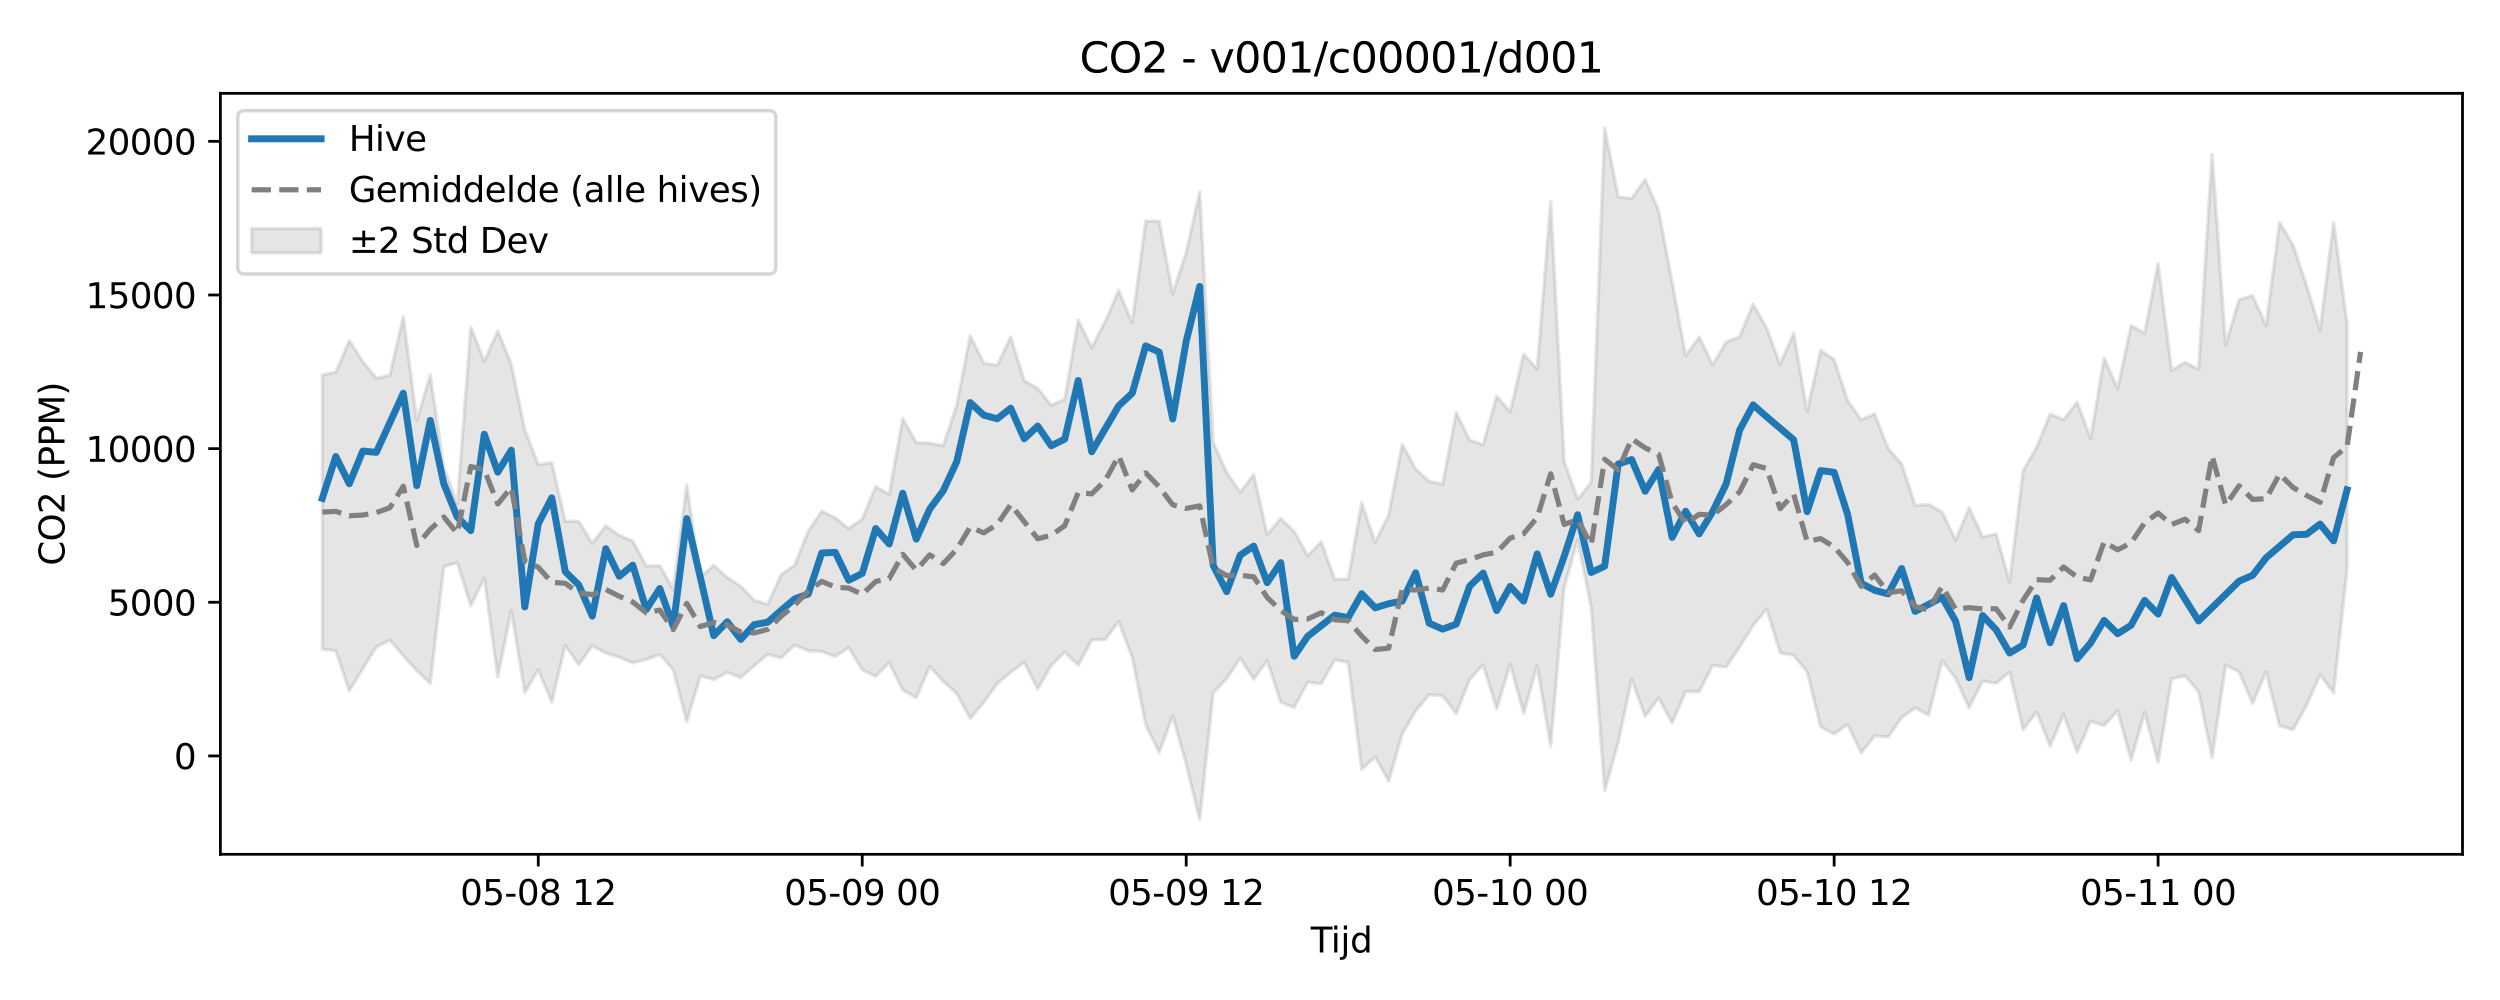 <?xml version="1.0" encoding="utf-8" standalone="no"?>
<!DOCTYPE svg PUBLIC "-//W3C//DTD SVG 1.1//EN"
  "http://www.w3.org/Graphics/SVG/1.1/DTD/svg11.dtd">
<svg xmlns:xlink="http://www.w3.org/1999/xlink" width="720pt" height="288pt" viewBox="0 0 720 288" xmlns="http://www.w3.org/2000/svg" version="1.1">
 <defs>
  <style type="text/css">*{stroke-linejoin: round; stroke-linecap: butt}</style>
 </defs>
 <g id="figure_1">
  <g id="patch_1">
   <path d="M 0 288 
L 720 288 
L 720 0 
L 0 0 
z
" style="fill: #ffffff"/>
  </g>
  <g id="axes_1">
   <g id="patch_2">
    <path d="M 63.47 246.04 
L 709.2 246.04 
L 709.2 26.88 
L 63.47 26.88 
z
" style="fill: #ffffff"/>
   </g>
   <g id="FillBetweenPolyCollection_1">
    <defs>
     <path id="m85195e3538" d="M 92.821 -179.984 
L 92.821 -101.045 
L 96.709 -100.609 
L 100.597 -88.999 
L 104.484 -95.415 
L 108.372 -101.674 
L 112.259 -103.624 
L 116.147 -99.119 
L 120.035 -94.916 
L 123.922 -91.164 
L 127.81 -124.753 
L 131.697 -125.964 
L 135.585 -113.519 
L 139.473 -121.52 
L 143.36 -93.05 
L 147.248 -112.157 
L 151.135 -88.56 
L 155.023 -95.089 
L 158.911 -85.779 
L 162.798 -102.124 
L 166.686 -96.565 
L 170.573 -102.01 
L 174.461 -99.909 
L 178.349 -98.719 
L 182.236 -97.058 
L 186.124 -98.05 
L 190.011 -99.514 
L 193.899 -95.096 
L 197.787 -80.148 
L 201.674 -93.297 
L 205.562 -92.284 
L 209.449 -94.365 
L 213.337 -92.819 
L 217.224 -96.28 
L 221.112 -99.556 
L 225 -98.536 
L 228.887 -102.232 
L 232.775 -100.572 
L 236.662 -100.37 
L 240.55 -98.937 
L 244.438 -101.522 
L 248.325 -95.131 
L 252.213 -93.196 
L 256.1 -97.162 
L 259.988 -89.238 
L 263.876 -87.047 
L 267.763 -96.052 
L 271.651 -91.756 
L 275.538 -88.255 
L 279.426 -81.105 
L 283.314 -85.672 
L 287.201 -91.15 
L 291.089 -94.362 
L 294.976 -97.201 
L 298.864 -89.548 
L 302.752 -96.372 
L 306.639 -100.225 
L 310.527 -96.469 
L 314.414 -103.677 
L 318.302 -103.855 
L 322.19 -109.017 
L 326.077 -98.706 
L 329.965 -79.256 
L 333.852 -71.3 
L 337.74 -81.832 
L 341.628 -67.902 
L 345.515 -51.922 
L 349.403 -88.48 
L 353.29 -92.554 
L 357.178 -98.465 
L 361.066 -92.375 
L 364.953 -97.773 
L 368.841 -85.744 
L 372.728 -84.231 
L 376.616 -91.541 
L 380.504 -91.051 
L 384.391 -97.902 
L 388.279 -97.25 
L 392.166 -66.457 
L 396.054 -70.019 
L 399.942 -63.018 
L 403.829 -76.612 
L 407.717 -83.253 
L 411.604 -87.905 
L 415.492 -87.647 
L 419.38 -82.477 
L 423.267 -92.339 
L 427.155 -96.51 
L 431.042 -83.893 
L 434.93 -96.688 
L 438.818 -82.596 
L 442.705 -96.231 
L 446.593 -73.108 
L 450.48 -118.762 
L 454.368 -132.502 
L 458.256 -113.176 
L 462.143 -60.318 
L 466.031 -74.056 
L 469.918 -92.42 
L 473.806 -81.668 
L 477.694 -87.007 
L 481.581 -79.734 
L 485.469 -88.873 
L 489.356 -88.795 
L 493.244 -96.348 
L 497.132 -95.87 
L 501.019 -101.688 
L 504.907 -107.888 
L 508.794 -112.628 
L 512.682 -99.985 
L 516.57 -99.261 
L 520.457 -94.562 
L 524.345 -78.684 
L 528.232 -76.614 
L 532.12 -79.355 
L 536.008 -71.176 
L 539.895 -76.028 
L 543.783 -75.769 
L 547.67 -81.324 
L 551.558 -84.155 
L 555.446 -82.031 
L 559.333 -97.746 
L 563.221 -92.623 
L 567.108 -84.221 
L 570.996 -91.895 
L 574.883 -91.171 
L 578.771 -94.466 
L 582.659 -77.884 
L 586.546 -82.96 
L 590.434 -73.094 
L 594.321 -82.289 
L 598.209 -71.404 
L 602.097 -80.302 
L 605.984 -79.056 
L 609.872 -83.256 
L 613.759 -69.096 
L 617.647 -82.877 
L 621.535 -68.414 
L 625.422 -92.524 
L 629.31 -93.356 
L 633.197 -88.731 
L 637.085 -69.817 
L 640.973 -96.428 
L 644.86 -94.505 
L 648.748 -85.458 
L 652.635 -94.495 
L 656.523 -78.988 
L 660.411 -77.866 
L 664.298 -84.9 
L 668.186 -93.666 
L 672.073 -88.459 
L 675.961 -124.058 
L 675.961 -194.82 
L 675.961 -194.82 
L 672.073 -223.95 
L 668.186 -192.967 
L 664.298 -205.734 
L 660.411 -217.33 
L 656.523 -223.932 
L 652.635 -194.239 
L 648.748 -202.869 
L 644.86 -201.687 
L 640.973 -188.663 
L 637.085 -243.605 
L 633.197 -181.649 
L 629.31 -183.611 
L 625.422 -181.343 
L 621.535 -212.092 
L 617.647 -192.015 
L 613.759 -194.241 
L 609.872 -176.041 
L 605.984 -184.855 
L 602.097 -161.678 
L 598.209 -172.191 
L 594.321 -167.125 
L 590.434 -168.706 
L 586.546 -159.135 
L 582.659 -152.456 
L 578.771 -120.381 
L 574.883 -134.216 
L 570.996 -133.368 
L 567.108 -141.781 
L 563.221 -132.443 
L 559.333 -140.536 
L 555.446 -142.671 
L 551.558 -142.478 
L 547.67 -154.395 
L 543.783 -158.813 
L 539.895 -168.76 
L 536.008 -167.089 
L 532.12 -172.644 
L 528.232 -184.417 
L 524.345 -187.069 
L 520.457 -169.55 
L 516.57 -192.081 
L 512.682 -183.026 
L 508.794 -193.502 
L 504.907 -200.418 
L 501.019 -191.013 
L 497.132 -189.482 
L 493.244 -182.925 
L 489.356 -190.96 
L 485.469 -185.532 
L 481.581 -206.665 
L 477.694 -227.267 
L 473.806 -236.348 
L 469.918 -230.821 
L 466.031 -231.303 
L 462.143 -251.158 
L 458.256 -149.058 
L 454.368 -144.246 
L 450.48 -155.158 
L 446.593 -229.968 
L 442.705 -181.679 
L 438.818 -186.022 
L 434.93 -169.373 
L 431.042 -173.948 
L 427.155 -159.912 
L 423.267 -161.246 
L 419.38 -169.149 
L 415.492 -148.526 
L 411.604 -149.377 
L 407.717 -152.914 
L 403.829 -159.995 
L 399.942 -139.65 
L 396.054 -131.84 
L 392.166 -143.177 
L 388.279 -121.255 
L 384.391 -121.112 
L 380.504 -131.975 
L 376.616 -127.935 
L 372.728 -134.952 
L 368.841 -138.652 
L 364.953 -134.091 
L 361.066 -151.38 
L 357.178 -146.218 
L 353.29 -151.923 
L 349.403 -160.464 
L 345.515 -232.692 
L 341.628 -215.269 
L 337.74 -203.398 
L 333.852 -224.273 
L 329.965 -224.339 
L 326.077 -195.043 
L 322.19 -204.41 
L 318.302 -195.405 
L 314.414 -187.867 
L 310.527 -195.826 
L 306.639 -172.957 
L 302.752 -171.284 
L 298.864 -176.129 
L 294.976 -178.351 
L 291.089 -191.001 
L 287.201 -182.778 
L 283.314 -183.419 
L 279.426 -191.349 
L 275.538 -171.33 
L 271.651 -159.59 
L 267.763 -160.361 
L 263.876 -160.539 
L 259.988 -167.466 
L 256.1 -145.643 
L 252.213 -147.87 
L 248.325 -138.522 
L 244.438 -135.748 
L 240.55 -138.855 
L 236.662 -140.767 
L 232.775 -135.053 
L 228.887 -125.25 
L 225 -122.577 
L 221.112 -113.974 
L 217.224 -115.13 
L 213.337 -119.146 
L 209.449 -121.654 
L 205.562 -125.171 
L 201.674 -121.781 
L 197.787 -148.303 
L 193.899 -118.25 
L 190.011 -125.094 
L 186.124 -124.976 
L 182.236 -132.17 
L 178.349 -133.83 
L 174.461 -136.563 
L 170.573 -131.509 
L 166.686 -137.857 
L 162.798 -137.898 
L 158.911 -154.778 
L 155.023 -154.159 
L 151.135 -164.275 
L 147.248 -183.097 
L 143.36 -192.668 
L 139.473 -183.943 
L 135.585 -193.761 
L 131.697 -142.874 
L 127.81 -153.441 
L 123.922 -179.985 
L 120.035 -166.902 
L 116.147 -196.823 
L 112.259 -179.886 
L 108.372 -179.053 
L 104.484 -183.906 
L 100.597 -189.927 
L 96.709 -180.844 
L 92.821 -179.984 
z
" style="stroke: #808080; stroke-opacity: 0.2"/>
    </defs>
    <g clip-path="url(#p82b4160d1d)">
     <use xlink:href="#m85195e3538" x="0" y="288" style="fill: #808080; fill-opacity: 0.2; stroke: #808080; stroke-opacity: 0.2"/>
    </g>
   </g>
   <g id="matplotlib.axis_1">
    <g id="xtick_1">
     <g id="line2d_1">
      <defs>
       <path id="m4de3b61160" d="M 0 0 
L 0 3.5 
" style="stroke: #000000; stroke-width: 0.8"/>
      </defs>
      <g>
       <use xlink:href="#m4de3b61160" x="155.023" y="246.04" style="stroke: #000000; stroke-width: 0.8"/>
      </g>
     </g>
     <g id="text_1">
      <!-- 05-08 12 -->
      <g transform="translate(132.542 260.638) scale(0.1 -0.1)">
       <defs>
        <path id="DejaVuSans-30" d="M 2034 4250 
Q 1547 4250 1301 3770 
Q 1056 3291 1056 2328 
Q 1056 1369 1301 889 
Q 1547 409 2034 409 
Q 2525 409 2770 889 
Q 3016 1369 3016 2328 
Q 3016 3291 2770 3770 
Q 2525 4250 2034 4250 
z
M 2034 4750 
Q 2819 4750 3233 4129 
Q 3647 3509 3647 2328 
Q 3647 1150 3233 529 
Q 2819 -91 2034 -91 
Q 1250 -91 836 529 
Q 422 1150 422 2328 
Q 422 3509 836 4129 
Q 1250 4750 2034 4750 
z
" transform="scale(0.016)"/>
        <path id="DejaVuSans-35" d="M 691 4666 
L 3169 4666 
L 3169 4134 
L 1269 4134 
L 1269 2991 
Q 1406 3038 1543 3061 
Q 1681 3084 1819 3084 
Q 2600 3084 3056 2656 
Q 3513 2228 3513 1497 
Q 3513 744 3044 326 
Q 2575 -91 1722 -91 
Q 1428 -91 1123 -41 
Q 819 9 494 109 
L 494 744 
Q 775 591 1075 516 
Q 1375 441 1709 441 
Q 2250 441 2565 725 
Q 2881 1009 2881 1497 
Q 2881 1984 2565 2268 
Q 2250 2553 1709 2553 
Q 1456 2553 1204 2497 
Q 953 2441 691 2322 
L 691 4666 
z
" transform="scale(0.016)"/>
        <path id="DejaVuSans-2d" d="M 313 2009 
L 1997 2009 
L 1997 1497 
L 313 1497 
L 313 2009 
z
" transform="scale(0.016)"/>
        <path id="DejaVuSans-38" d="M 2034 2216 
Q 1584 2216 1326 1975 
Q 1069 1734 1069 1313 
Q 1069 891 1326 650 
Q 1584 409 2034 409 
Q 2484 409 2743 651 
Q 3003 894 3003 1313 
Q 3003 1734 2745 1975 
Q 2488 2216 2034 2216 
z
M 1403 2484 
Q 997 2584 770 2862 
Q 544 3141 544 3541 
Q 544 4100 942 4425 
Q 1341 4750 2034 4750 
Q 2731 4750 3128 4425 
Q 3525 4100 3525 3541 
Q 3525 3141 3298 2862 
Q 3072 2584 2669 2484 
Q 3125 2378 3379 2068 
Q 3634 1759 3634 1313 
Q 3634 634 3220 271 
Q 2806 -91 2034 -91 
Q 1263 -91 848 271 
Q 434 634 434 1313 
Q 434 1759 690 2068 
Q 947 2378 1403 2484 
z
M 1172 3481 
Q 1172 3119 1398 2916 
Q 1625 2713 2034 2713 
Q 2441 2713 2670 2916 
Q 2900 3119 2900 3481 
Q 2900 3844 2670 4047 
Q 2441 4250 2034 4250 
Q 1625 4250 1398 4047 
Q 1172 3844 1172 3481 
z
" transform="scale(0.016)"/>
        <path id="DejaVuSans-20" transform="scale(0.016)"/>
        <path id="DejaVuSans-31" d="M 794 531 
L 1825 531 
L 1825 4091 
L 703 3866 
L 703 4441 
L 1819 4666 
L 2450 4666 
L 2450 531 
L 3481 531 
L 3481 0 
L 794 0 
L 794 531 
z
" transform="scale(0.016)"/>
        <path id="DejaVuSans-32" d="M 1228 531 
L 3431 531 
L 3431 0 
L 469 0 
L 469 531 
Q 828 903 1448 1529 
Q 2069 2156 2228 2338 
Q 2531 2678 2651 2914 
Q 2772 3150 2772 3378 
Q 2772 3750 2511 3984 
Q 2250 4219 1831 4219 
Q 1534 4219 1204 4116 
Q 875 4013 500 3803 
L 500 4441 
Q 881 4594 1212 4672 
Q 1544 4750 1819 4750 
Q 2544 4750 2975 4387 
Q 3406 4025 3406 3419 
Q 3406 3131 3298 2873 
Q 3191 2616 2906 2266 
Q 2828 2175 2409 1742 
Q 1991 1309 1228 531 
z
" transform="scale(0.016)"/>
       </defs>
       <use xlink:href="#DejaVuSans-30"/>
       <use xlink:href="#DejaVuSans-35" transform="translate(63.623 0)"/>
       <use xlink:href="#DejaVuSans-2d" transform="translate(127.246 0)"/>
       <use xlink:href="#DejaVuSans-30" transform="translate(163.33 0)"/>
       <use xlink:href="#DejaVuSans-38" transform="translate(226.953 0)"/>
       <use xlink:href="#DejaVuSans-20" transform="translate(290.576 0)"/>
       <use xlink:href="#DejaVuSans-31" transform="translate(322.363 0)"/>
       <use xlink:href="#DejaVuSans-32" transform="translate(385.986 0)"/>
      </g>
     </g>
    </g>
    <g id="xtick_2">
     <g id="line2d_2">
      <g>
       <use xlink:href="#m4de3b61160" x="248.325" y="246.04" style="stroke: #000000; stroke-width: 0.8"/>
      </g>
     </g>
     <g id="text_2">
      <!-- 05-09 00 -->
      <g transform="translate(225.845 260.638) scale(0.1 -0.1)">
       <defs>
        <path id="DejaVuSans-39" d="M 703 97 
L 703 672 
Q 941 559 1184 500 
Q 1428 441 1663 441 
Q 2288 441 2617 861 
Q 2947 1281 2994 2138 
Q 2813 1869 2534 1725 
Q 2256 1581 1919 1581 
Q 1219 1581 811 2004 
Q 403 2428 403 3163 
Q 403 3881 828 4315 
Q 1253 4750 1959 4750 
Q 2769 4750 3195 4129 
Q 3622 3509 3622 2328 
Q 3622 1225 3098 567 
Q 2575 -91 1691 -91 
Q 1453 -91 1209 -44 
Q 966 3 703 97 
z
M 1959 2075 
Q 2384 2075 2632 2365 
Q 2881 2656 2881 3163 
Q 2881 3666 2632 3958 
Q 2384 4250 1959 4250 
Q 1534 4250 1286 3958 
Q 1038 3666 1038 3163 
Q 1038 2656 1286 2365 
Q 1534 2075 1959 2075 
z
" transform="scale(0.016)"/>
       </defs>
       <use xlink:href="#DejaVuSans-30"/>
       <use xlink:href="#DejaVuSans-35" transform="translate(63.623 0)"/>
       <use xlink:href="#DejaVuSans-2d" transform="translate(127.246 0)"/>
       <use xlink:href="#DejaVuSans-30" transform="translate(163.33 0)"/>
       <use xlink:href="#DejaVuSans-39" transform="translate(226.953 0)"/>
       <use xlink:href="#DejaVuSans-20" transform="translate(290.576 0)"/>
       <use xlink:href="#DejaVuSans-30" transform="translate(322.363 0)"/>
       <use xlink:href="#DejaVuSans-30" transform="translate(385.986 0)"/>
      </g>
     </g>
    </g>
    <g id="xtick_3">
     <g id="line2d_3">
      <g>
       <use xlink:href="#m4de3b61160" x="341.628" y="246.04" style="stroke: #000000; stroke-width: 0.8"/>
      </g>
     </g>
     <g id="text_3">
      <!-- 05-09 12 -->
      <g transform="translate(319.147 260.638) scale(0.1 -0.1)">
       <use xlink:href="#DejaVuSans-30"/>
       <use xlink:href="#DejaVuSans-35" transform="translate(63.623 0)"/>
       <use xlink:href="#DejaVuSans-2d" transform="translate(127.246 0)"/>
       <use xlink:href="#DejaVuSans-30" transform="translate(163.33 0)"/>
       <use xlink:href="#DejaVuSans-39" transform="translate(226.953 0)"/>
       <use xlink:href="#DejaVuSans-20" transform="translate(290.576 0)"/>
       <use xlink:href="#DejaVuSans-31" transform="translate(322.363 0)"/>
       <use xlink:href="#DejaVuSans-32" transform="translate(385.986 0)"/>
      </g>
     </g>
    </g>
    <g id="xtick_4">
     <g id="line2d_4">
      <g>
       <use xlink:href="#m4de3b61160" x="434.93" y="246.04" style="stroke: #000000; stroke-width: 0.8"/>
      </g>
     </g>
     <g id="text_4">
      <!-- 05-10 00 -->
      <g transform="translate(412.45 260.638) scale(0.1 -0.1)">
       <use xlink:href="#DejaVuSans-30"/>
       <use xlink:href="#DejaVuSans-35" transform="translate(63.623 0)"/>
       <use xlink:href="#DejaVuSans-2d" transform="translate(127.246 0)"/>
       <use xlink:href="#DejaVuSans-31" transform="translate(163.33 0)"/>
       <use xlink:href="#DejaVuSans-30" transform="translate(226.953 0)"/>
       <use xlink:href="#DejaVuSans-20" transform="translate(290.576 0)"/>
       <use xlink:href="#DejaVuSans-30" transform="translate(322.363 0)"/>
       <use xlink:href="#DejaVuSans-30" transform="translate(385.986 0)"/>
      </g>
     </g>
    </g>
    <g id="xtick_5">
     <g id="line2d_5">
      <g>
       <use xlink:href="#m4de3b61160" x="528.232" y="246.04" style="stroke: #000000; stroke-width: 0.8"/>
      </g>
     </g>
     <g id="text_5">
      <!-- 05-10 12 -->
      <g transform="translate(505.752 260.638) scale(0.1 -0.1)">
       <use xlink:href="#DejaVuSans-30"/>
       <use xlink:href="#DejaVuSans-35" transform="translate(63.623 0)"/>
       <use xlink:href="#DejaVuSans-2d" transform="translate(127.246 0)"/>
       <use xlink:href="#DejaVuSans-31" transform="translate(163.33 0)"/>
       <use xlink:href="#DejaVuSans-30" transform="translate(226.953 0)"/>
       <use xlink:href="#DejaVuSans-20" transform="translate(290.576 0)"/>
       <use xlink:href="#DejaVuSans-31" transform="translate(322.363 0)"/>
       <use xlink:href="#DejaVuSans-32" transform="translate(385.986 0)"/>
      </g>
     </g>
    </g>
    <g id="xtick_6">
     <g id="line2d_6">
      <g>
       <use xlink:href="#m4de3b61160" x="621.535" y="246.04" style="stroke: #000000; stroke-width: 0.8"/>
      </g>
     </g>
     <g id="text_6">
      <!-- 05-11 00 -->
      <g transform="translate(599.054 260.638) scale(0.1 -0.1)">
       <use xlink:href="#DejaVuSans-30"/>
       <use xlink:href="#DejaVuSans-35" transform="translate(63.623 0)"/>
       <use xlink:href="#DejaVuSans-2d" transform="translate(127.246 0)"/>
       <use xlink:href="#DejaVuSans-31" transform="translate(163.33 0)"/>
       <use xlink:href="#DejaVuSans-31" transform="translate(226.953 0)"/>
       <use xlink:href="#DejaVuSans-20" transform="translate(290.576 0)"/>
       <use xlink:href="#DejaVuSans-30" transform="translate(322.363 0)"/>
       <use xlink:href="#DejaVuSans-30" transform="translate(385.986 0)"/>
      </g>
     </g>
    </g>
    <g id="text_7">
     <!-- Tijd -->
     <g transform="translate(377.485 274.317) scale(0.1 -0.1)">
      <defs>
       <path id="DejaVuSans-54" d="M -19 4666 
L 3928 4666 
L 3928 4134 
L 2272 4134 
L 2272 0 
L 1638 0 
L 1638 4134 
L -19 4134 
L -19 4666 
z
" transform="scale(0.016)"/>
       <path id="DejaVuSans-69" d="M 603 3500 
L 1178 3500 
L 1178 0 
L 603 0 
L 603 3500 
z
M 603 4863 
L 1178 4863 
L 1178 4134 
L 603 4134 
L 603 4863 
z
" transform="scale(0.016)"/>
       <path id="DejaVuSans-6a" d="M 603 3500 
L 1178 3500 
L 1178 -63 
Q 1178 -731 923 -1031 
Q 669 -1331 103 -1331 
L -116 -1331 
L -116 -844 
L 38 -844 
Q 366 -844 484 -692 
Q 603 -541 603 -63 
L 603 3500 
z
M 603 4863 
L 1178 4863 
L 1178 4134 
L 603 4134 
L 603 4863 
z
" transform="scale(0.016)"/>
       <path id="DejaVuSans-64" d="M 2906 2969 
L 2906 4863 
L 3481 4863 
L 3481 0 
L 2906 0 
L 2906 525 
Q 2725 213 2448 61 
Q 2172 -91 1784 -91 
Q 1150 -91 751 415 
Q 353 922 353 1747 
Q 353 2572 751 3078 
Q 1150 3584 1784 3584 
Q 2172 3584 2448 3432 
Q 2725 3281 2906 2969 
z
M 947 1747 
Q 947 1113 1208 752 
Q 1469 391 1925 391 
Q 2381 391 2643 752 
Q 2906 1113 2906 1747 
Q 2906 2381 2643 2742 
Q 2381 3103 1925 3103 
Q 1469 3103 1208 2742 
Q 947 2381 947 1747 
z
" transform="scale(0.016)"/>
      </defs>
      <use xlink:href="#DejaVuSans-54"/>
      <use xlink:href="#DejaVuSans-69" transform="translate(57.959 0)"/>
      <use xlink:href="#DejaVuSans-6a" transform="translate(85.742 0)"/>
      <use xlink:href="#DejaVuSans-64" transform="translate(113.525 0)"/>
     </g>
    </g>
   </g>
   <g id="matplotlib.axis_2">
    <g id="ytick_1">
     <g id="line2d_7">
      <defs>
       <path id="m2660a0ae55" d="M 0 0 
L -3.5 0 
" style="stroke: #000000; stroke-width: 0.8"/>
      </defs>
      <g>
       <use xlink:href="#m2660a0ae55" x="63.47" y="217.704" style="stroke: #000000; stroke-width: 0.8"/>
      </g>
     </g>
     <g id="text_8">
      <!-- 0 -->
      <g transform="translate(50.108 221.503) scale(0.1 -0.1)">
       <use xlink:href="#DejaVuSans-30"/>
      </g>
     </g>
    </g>
    <g id="ytick_2">
     <g id="line2d_8">
      <g>
       <use xlink:href="#m2660a0ae55" x="63.47" y="173.455" style="stroke: #000000; stroke-width: 0.8"/>
      </g>
     </g>
     <g id="text_9">
      <!-- 5000 -->
      <g transform="translate(31.02 177.254) scale(0.1 -0.1)">
       <use xlink:href="#DejaVuSans-35"/>
       <use xlink:href="#DejaVuSans-30" transform="translate(63.623 0)"/>
       <use xlink:href="#DejaVuSans-30" transform="translate(127.246 0)"/>
       <use xlink:href="#DejaVuSans-30" transform="translate(190.869 0)"/>
      </g>
     </g>
    </g>
    <g id="ytick_3">
     <g id="line2d_9">
      <g>
       <use xlink:href="#m2660a0ae55" x="63.47" y="129.207" style="stroke: #000000; stroke-width: 0.8"/>
      </g>
     </g>
     <g id="text_10">
      <!-- 10000 -->
      <g transform="translate(24.657 133.006) scale(0.1 -0.1)">
       <use xlink:href="#DejaVuSans-31"/>
       <use xlink:href="#DejaVuSans-30" transform="translate(63.623 0)"/>
       <use xlink:href="#DejaVuSans-30" transform="translate(127.246 0)"/>
       <use xlink:href="#DejaVuSans-30" transform="translate(190.869 0)"/>
       <use xlink:href="#DejaVuSans-30" transform="translate(254.492 0)"/>
      </g>
     </g>
    </g>
    <g id="ytick_4">
     <g id="line2d_10">
      <g>
       <use xlink:href="#m2660a0ae55" x="63.47" y="84.958" style="stroke: #000000; stroke-width: 0.8"/>
      </g>
     </g>
     <g id="text_11">
      <!-- 15000 -->
      <g transform="translate(24.657 88.758) scale(0.1 -0.1)">
       <use xlink:href="#DejaVuSans-31"/>
       <use xlink:href="#DejaVuSans-35" transform="translate(63.623 0)"/>
       <use xlink:href="#DejaVuSans-30" transform="translate(127.246 0)"/>
       <use xlink:href="#DejaVuSans-30" transform="translate(190.869 0)"/>
       <use xlink:href="#DejaVuSans-30" transform="translate(254.492 0)"/>
      </g>
     </g>
    </g>
    <g id="ytick_5">
     <g id="line2d_11">
      <g>
       <use xlink:href="#m2660a0ae55" x="63.47" y="40.71" style="stroke: #000000; stroke-width: 0.8"/>
      </g>
     </g>
     <g id="text_12">
      <!-- 20000 -->
      <g transform="translate(24.657 44.509) scale(0.1 -0.1)">
       <use xlink:href="#DejaVuSans-32"/>
       <use xlink:href="#DejaVuSans-30" transform="translate(63.623 0)"/>
       <use xlink:href="#DejaVuSans-30" transform="translate(127.246 0)"/>
       <use xlink:href="#DejaVuSans-30" transform="translate(190.869 0)"/>
       <use xlink:href="#DejaVuSans-30" transform="translate(254.492 0)"/>
      </g>
     </g>
    </g>
    <g id="text_13">
     <!-- CO2 (PPM) -->
     <g transform="translate(18.578 162.903) rotate(-90) scale(0.1 -0.1)">
      <defs>
       <path id="DejaVuSans-43" d="M 4122 4306 
L 4122 3641 
Q 3803 3938 3442 4084 
Q 3081 4231 2675 4231 
Q 1875 4231 1450 3742 
Q 1025 3253 1025 2328 
Q 1025 1406 1450 917 
Q 1875 428 2675 428 
Q 3081 428 3442 575 
Q 3803 722 4122 1019 
L 4122 359 
Q 3791 134 3420 21 
Q 3050 -91 2638 -91 
Q 1578 -91 968 557 
Q 359 1206 359 2328 
Q 359 3453 968 4101 
Q 1578 4750 2638 4750 
Q 3056 4750 3426 4639 
Q 3797 4528 4122 4306 
z
" transform="scale(0.016)"/>
       <path id="DejaVuSans-4f" d="M 2522 4238 
Q 1834 4238 1429 3725 
Q 1025 3213 1025 2328 
Q 1025 1447 1429 934 
Q 1834 422 2522 422 
Q 3209 422 3611 934 
Q 4013 1447 4013 2328 
Q 4013 3213 3611 3725 
Q 3209 4238 2522 4238 
z
M 2522 4750 
Q 3503 4750 4090 4092 
Q 4678 3434 4678 2328 
Q 4678 1225 4090 567 
Q 3503 -91 2522 -91 
Q 1538 -91 948 565 
Q 359 1222 359 2328 
Q 359 3434 948 4092 
Q 1538 4750 2522 4750 
z
" transform="scale(0.016)"/>
       <path id="DejaVuSans-28" d="M 1984 4856 
Q 1566 4138 1362 3434 
Q 1159 2731 1159 2009 
Q 1159 1288 1364 580 
Q 1569 -128 1984 -844 
L 1484 -844 
Q 1016 -109 783 600 
Q 550 1309 550 2009 
Q 550 2706 781 3412 
Q 1013 4119 1484 4856 
L 1984 4856 
z
" transform="scale(0.016)"/>
       <path id="DejaVuSans-50" d="M 1259 4147 
L 1259 2394 
L 2053 2394 
Q 2494 2394 2734 2622 
Q 2975 2850 2975 3272 
Q 2975 3691 2734 3919 
Q 2494 4147 2053 4147 
L 1259 4147 
z
M 628 4666 
L 2053 4666 
Q 2838 4666 3239 4311 
Q 3641 3956 3641 3272 
Q 3641 2581 3239 2228 
Q 2838 1875 2053 1875 
L 1259 1875 
L 1259 0 
L 628 0 
L 628 4666 
z
" transform="scale(0.016)"/>
       <path id="DejaVuSans-4d" d="M 628 4666 
L 1569 4666 
L 2759 1491 
L 3956 4666 
L 4897 4666 
L 4897 0 
L 4281 0 
L 4281 4097 
L 3078 897 
L 2444 897 
L 1241 4097 
L 1241 0 
L 628 0 
L 628 4666 
z
" transform="scale(0.016)"/>
       <path id="DejaVuSans-29" d="M 513 4856 
L 1013 4856 
Q 1481 4119 1714 3412 
Q 1947 2706 1947 2009 
Q 1947 1309 1714 600 
Q 1481 -109 1013 -844 
L 513 -844 
Q 928 -128 1133 580 
Q 1338 1288 1338 2009 
Q 1338 2731 1133 3434 
Q 928 4138 513 4856 
z
" transform="scale(0.016)"/>
      </defs>
      <use xlink:href="#DejaVuSans-43"/>
      <use xlink:href="#DejaVuSans-4f" transform="translate(69.824 0)"/>
      <use xlink:href="#DejaVuSans-32" transform="translate(148.535 0)"/>
      <use xlink:href="#DejaVuSans-20" transform="translate(212.158 0)"/>
      <use xlink:href="#DejaVuSans-28" transform="translate(243.945 0)"/>
      <use xlink:href="#DejaVuSans-50" transform="translate(282.959 0)"/>
      <use xlink:href="#DejaVuSans-50" transform="translate(343.262 0)"/>
      <use xlink:href="#DejaVuSans-4d" transform="translate(403.564 0)"/>
      <use xlink:href="#DejaVuSans-29" transform="translate(489.844 0)"/>
     </g>
    </g>
   </g>
   <g id="line2d_12">
    <path d="M 92.821 143.517 
L 96.709 131.487 
L 100.597 139.322 
L 104.484 129.906 
L 108.372 130.284 
L 116.147 113.263 
L 120.035 139.865 
L 123.922 121.087 
L 127.81 139.357 
L 131.697 148.927 
L 135.585 152.818 
L 139.473 125.056 
L 143.36 135.98 
L 147.248 129.658 
L 151.135 174.792 
L 155.023 150.835 
L 158.911 143.38 
L 162.798 164.623 
L 166.686 168.451 
L 170.573 177.449 
L 174.461 158.026 
L 178.349 165.957 
L 182.236 162.762 
L 186.124 175.535 
L 190.011 169.491 
L 193.899 180.358 
L 197.787 149.349 
L 205.562 183.066 
L 209.449 179.066 
L 213.337 184.143 
L 217.224 179.892 
L 221.112 179.19 
L 225 175.753 
L 228.887 172.485 
L 232.775 171.051 
L 236.662 159.263 
L 240.55 159.083 
L 244.438 167.11 
L 248.325 165.145 
L 252.213 152.207 
L 256.1 156.676 
L 259.988 142.051 
L 263.876 155.257 
L 267.763 146.591 
L 271.651 141.335 
L 275.538 132.968 
L 279.426 115.941 
L 283.314 119.569 
L 287.201 120.596 
L 291.089 117.561 
L 294.976 126.366 
L 298.864 122.707 
L 302.752 128.378 
L 306.639 126.455 
L 310.527 109.583 
L 314.414 130.101 
L 322.19 116.879 
L 326.077 113.238 
L 329.965 99.622 
L 333.852 101.428 
L 337.74 120.658 
L 341.628 98.28 
L 345.515 82.489 
L 349.403 162.844 
L 353.29 170.389 
L 357.178 159.871 
L 361.066 157.291 
L 364.953 167.803 
L 368.841 162.036 
L 372.728 189 
L 376.616 183.258 
L 384.391 177.157 
L 388.279 177.876 
L 392.166 171.008 
L 396.054 175.054 
L 399.942 173.856 
L 403.829 173.113 
L 407.717 164.96 
L 411.604 179.485 
L 415.492 181.193 
L 419.38 179.762 
L 423.267 168.797 
L 427.155 165.051 
L 431.042 175.851 
L 434.93 168.895 
L 438.818 173.113 
L 442.705 159.535 
L 446.593 171.143 
L 450.48 160.234 
L 454.368 148.248 
L 458.256 164.875 
L 462.143 163.057 
L 466.031 133.649 
L 469.918 132.357 
L 473.806 141.472 
L 477.694 135.22 
L 481.581 154.765 
L 485.469 147.234 
L 489.356 153.76 
L 493.244 147.358 
L 497.132 139.384 
L 501.019 123.853 
L 504.907 116.596 
L 508.794 120.039 
L 516.57 126.643 
L 520.457 147.358 
L 524.345 135.54 
L 528.232 136.021 
L 532.12 148.192 
L 536.008 167.955 
L 539.895 170.016 
L 543.783 171.03 
L 547.67 163.738 
L 551.558 176.092 
L 559.333 172.035 
L 563.221 178.924 
L 567.108 195.164 
L 570.996 177.269 
L 574.883 181.367 
L 578.771 188.057 
L 582.659 185.765 
L 586.546 172.202 
L 590.434 185.09 
L 594.321 174.414 
L 598.209 189.75 
L 602.097 185.175 
L 605.984 178.665 
L 609.872 182.497 
L 613.759 180.072 
L 617.647 172.904 
L 621.535 176.856 
L 625.422 166.317 
L 633.197 178.827 
L 644.86 167.367 
L 648.748 165.703 
L 652.635 160.65 
L 660.411 154.021 
L 664.298 153.874 
L 668.186 150.933 
L 672.073 155.747 
L 675.961 141.07 
L 675.961 141.07 
" clip-path="url(#p82b4160d1d)" style="fill: none; stroke: #1f77b4; stroke-width: 2; stroke-linecap: square"/>
   </g>
   <g id="line2d_13">
    <path d="M 92.821 147.486 
L 96.709 147.273 
L 100.597 148.537 
L 104.484 148.339 
L 108.372 147.636 
L 112.259 146.245 
L 116.147 140.029 
L 120.035 157.091 
L 123.922 152.425 
L 127.81 148.903 
L 131.697 153.581 
L 135.585 134.36 
L 139.473 135.268 
L 143.36 145.141 
L 147.248 140.373 
L 151.135 161.583 
L 155.023 163.376 
L 158.911 167.721 
L 162.798 167.989 
L 166.686 170.789 
L 170.573 171.241 
L 174.461 169.764 
L 178.349 171.726 
L 182.236 173.386 
L 186.124 176.487 
L 190.011 175.696 
L 193.899 181.327 
L 197.787 173.775 
L 201.674 180.461 
L 205.562 179.272 
L 209.449 179.991 
L 213.337 182.017 
L 217.224 182.295 
L 221.112 181.235 
L 225 177.444 
L 228.887 174.259 
L 232.775 170.188 
L 236.662 167.432 
L 240.55 169.104 
L 244.438 169.365 
L 248.325 171.174 
L 252.213 167.467 
L 256.1 166.597 
L 259.988 159.648 
L 263.876 164.207 
L 267.763 159.793 
L 271.651 162.327 
L 275.538 158.208 
L 279.426 151.773 
L 283.314 153.454 
L 287.201 151.036 
L 291.089 145.318 
L 298.864 155.161 
L 302.752 154.172 
L 306.639 151.409 
L 310.527 141.853 
L 314.414 142.228 
L 318.302 138.37 
L 322.19 131.287 
L 326.077 141.126 
L 329.965 136.202 
L 333.852 140.213 
L 337.74 145.385 
L 341.628 146.414 
L 345.515 145.693 
L 349.403 163.528 
L 353.29 165.762 
L 357.178 165.659 
L 361.066 166.122 
L 364.953 172.068 
L 368.841 175.802 
L 372.728 178.409 
L 376.616 178.262 
L 380.504 176.487 
L 384.391 178.493 
L 388.279 178.747 
L 392.166 183.183 
L 396.054 187.071 
L 399.942 186.666 
L 403.829 169.696 
L 407.717 169.917 
L 411.604 169.359 
L 415.492 169.914 
L 419.38 162.187 
L 423.267 161.208 
L 427.155 159.789 
L 431.042 159.079 
L 434.93 154.969 
L 438.818 153.691 
L 442.705 149.045 
L 446.593 136.462 
L 450.48 151.04 
L 454.368 149.626 
L 458.256 156.883 
L 462.143 132.262 
L 466.031 135.321 
L 469.918 126.379 
L 473.806 128.992 
L 477.694 130.863 
L 481.581 144.8 
L 485.469 150.798 
L 489.356 148.122 
L 493.244 148.363 
L 497.132 145.324 
L 501.019 141.649 
L 504.907 133.847 
L 508.794 134.935 
L 512.682 146.495 
L 516.57 142.329 
L 520.457 155.944 
L 524.345 155.123 
L 528.232 157.485 
L 532.12 162 
L 536.008 168.867 
L 539.895 165.606 
L 543.783 170.709 
L 547.67 170.14 
L 551.558 174.684 
L 555.446 175.649 
L 559.333 168.859 
L 563.221 175.467 
L 567.108 174.999 
L 570.996 175.369 
L 574.883 175.307 
L 578.771 180.576 
L 582.659 172.83 
L 586.546 166.952 
L 590.434 167.1 
L 594.321 163.293 
L 598.209 166.203 
L 602.097 167.01 
L 605.984 156.044 
L 609.872 158.351 
L 613.759 156.332 
L 617.647 150.554 
L 621.535 147.747 
L 625.422 151.067 
L 629.31 149.517 
L 633.197 152.81 
L 637.085 131.289 
L 640.973 145.454 
L 644.86 139.904 
L 648.748 143.837 
L 652.635 143.633 
L 656.523 136.54 
L 660.411 140.402 
L 664.298 142.683 
L 668.186 144.683 
L 672.073 131.795 
L 675.961 128.561 
L 679.849 101.339 
L 679.849 101.339 
" clip-path="url(#p82b4160d1d)" style="fill: none; stroke-dasharray: 5.55,2.4; stroke-dashoffset: 0; stroke: #808080; stroke-width: 1.5"/>
   </g>
   <g id="patch_3">
    <path d="M 63.47 246.04 
L 63.47 26.88 
" style="fill: none; stroke: #000000; stroke-width: 0.8; stroke-linejoin: miter; stroke-linecap: square"/>
   </g>
   <g id="patch_4">
    <path d="M 709.2 246.04 
L 709.2 26.88 
" style="fill: none; stroke: #000000; stroke-width: 0.8; stroke-linejoin: miter; stroke-linecap: square"/>
   </g>
   <g id="patch_5">
    <path d="M 63.47 246.04 
L 709.2 246.04 
" style="fill: none; stroke: #000000; stroke-width: 0.8; stroke-linejoin: miter; stroke-linecap: square"/>
   </g>
   <g id="patch_6">
    <path d="M 63.47 26.88 
L 709.2 26.88 
" style="fill: none; stroke: #000000; stroke-width: 0.8; stroke-linejoin: miter; stroke-linecap: square"/>
   </g>
   <g id="text_14">
    <!-- CO2 - v001/c00001/d001 -->
    <g transform="translate(310.932 20.88) scale(0.12 -0.12)">
     <defs>
      <path id="DejaVuSans-76" d="M 191 3500 
L 800 3500 
L 1894 563 
L 2988 3500 
L 3597 3500 
L 2284 0 
L 1503 0 
L 191 3500 
z
" transform="scale(0.016)"/>
      <path id="DejaVuSans-2f" d="M 1625 4666 
L 2156 4666 
L 531 -594 
L 0 -594 
L 1625 4666 
z
" transform="scale(0.016)"/>
      <path id="DejaVuSans-63" d="M 3122 3366 
L 3122 2828 
Q 2878 2963 2633 3030 
Q 2388 3097 2138 3097 
Q 1578 3097 1268 2742 
Q 959 2388 959 1747 
Q 959 1106 1268 751 
Q 1578 397 2138 397 
Q 2388 397 2633 464 
Q 2878 531 3122 666 
L 3122 134 
Q 2881 22 2623 -34 
Q 2366 -91 2075 -91 
Q 1284 -91 818 406 
Q 353 903 353 1747 
Q 353 2603 823 3093 
Q 1294 3584 2113 3584 
Q 2378 3584 2631 3529 
Q 2884 3475 3122 3366 
z
" transform="scale(0.016)"/>
     </defs>
     <use xlink:href="#DejaVuSans-43"/>
     <use xlink:href="#DejaVuSans-4f" transform="translate(69.824 0)"/>
     <use xlink:href="#DejaVuSans-32" transform="translate(148.535 0)"/>
     <use xlink:href="#DejaVuSans-20" transform="translate(212.158 0)"/>
     <use xlink:href="#DejaVuSans-2d" transform="translate(243.945 0)"/>
     <use xlink:href="#DejaVuSans-20" transform="translate(280.029 0)"/>
     <use xlink:href="#DejaVuSans-76" transform="translate(311.816 0)"/>
     <use xlink:href="#DejaVuSans-30" transform="translate(370.996 0)"/>
     <use xlink:href="#DejaVuSans-30" transform="translate(434.619 0)"/>
     <use xlink:href="#DejaVuSans-31" transform="translate(498.242 0)"/>
     <use xlink:href="#DejaVuSans-2f" transform="translate(561.865 0)"/>
     <use xlink:href="#DejaVuSans-63" transform="translate(595.557 0)"/>
     <use xlink:href="#DejaVuSans-30" transform="translate(650.537 0)"/>
     <use xlink:href="#DejaVuSans-30" transform="translate(714.16 0)"/>
     <use xlink:href="#DejaVuSans-30" transform="translate(777.783 0)"/>
     <use xlink:href="#DejaVuSans-30" transform="translate(841.406 0)"/>
     <use xlink:href="#DejaVuSans-31" transform="translate(905.029 0)"/>
     <use xlink:href="#DejaVuSans-2f" transform="translate(968.652 0)"/>
     <use xlink:href="#DejaVuSans-64" transform="translate(1002.344 0)"/>
     <use xlink:href="#DejaVuSans-30" transform="translate(1065.82 0)"/>
     <use xlink:href="#DejaVuSans-30" transform="translate(1129.443 0)"/>
     <use xlink:href="#DejaVuSans-31" transform="translate(1193.066 0)"/>
    </g>
   </g>
   <g id="legend_1">
    <g id="patch_7">
     <path d="M 70.47 78.914 
L 221.414 78.914 
Q 223.414 78.914 223.414 76.914 
L 223.414 33.88 
Q 223.414 31.88 221.414 31.88 
L 70.47 31.88 
Q 68.47 31.88 68.47 33.88 
L 68.47 76.914 
Q 68.47 78.914 70.47 78.914 
z
" style="fill: #ffffff; opacity: 0.8; stroke: #cccccc; stroke-linejoin: miter"/>
    </g>
    <g id="line2d_14">
     <path d="M 72.47 39.978 
L 82.47 39.978 
L 92.47 39.978 
" style="fill: none; stroke: #1f77b4; stroke-width: 2; stroke-linecap: square"/>
    </g>
    <g id="text_15">
     <!-- Hive -->
     <g transform="translate(100.47 43.478) scale(0.1 -0.1)">
      <defs>
       <path id="DejaVuSans-48" d="M 628 4666 
L 1259 4666 
L 1259 2753 
L 3553 2753 
L 3553 4666 
L 4184 4666 
L 4184 0 
L 3553 0 
L 3553 2222 
L 1259 2222 
L 1259 0 
L 628 0 
L 628 4666 
z
" transform="scale(0.016)"/>
       <path id="DejaVuSans-65" d="M 3597 1894 
L 3597 1613 
L 953 1613 
Q 991 1019 1311 708 
Q 1631 397 2203 397 
Q 2534 397 2845 478 
Q 3156 559 3463 722 
L 3463 178 
Q 3153 47 2828 -22 
Q 2503 -91 2169 -91 
Q 1331 -91 842 396 
Q 353 884 353 1716 
Q 353 2575 817 3079 
Q 1281 3584 2069 3584 
Q 2775 3584 3186 3129 
Q 3597 2675 3597 1894 
z
M 3022 2063 
Q 3016 2534 2758 2815 
Q 2500 3097 2075 3097 
Q 1594 3097 1305 2825 
Q 1016 2553 972 2059 
L 3022 2063 
z
" transform="scale(0.016)"/>
      </defs>
      <use xlink:href="#DejaVuSans-48"/>
      <use xlink:href="#DejaVuSans-69" transform="translate(75.195 0)"/>
      <use xlink:href="#DejaVuSans-76" transform="translate(102.979 0)"/>
      <use xlink:href="#DejaVuSans-65" transform="translate(162.158 0)"/>
     </g>
    </g>
    <g id="line2d_15">
     <path d="M 72.47 54.657 
L 82.47 54.657 
L 92.47 54.657 
" style="fill: none; stroke-dasharray: 5.55,2.4; stroke-dashoffset: 0; stroke: #808080; stroke-width: 1.5"/>
    </g>
    <g id="text_16">
     <!-- Gemiddelde (alle hives) -->
     <g transform="translate(100.47 58.157) scale(0.1 -0.1)">
      <defs>
       <path id="DejaVuSans-47" d="M 3809 666 
L 3809 1919 
L 2778 1919 
L 2778 2438 
L 4434 2438 
L 4434 434 
Q 4069 175 3628 42 
Q 3188 -91 2688 -91 
Q 1594 -91 976 548 
Q 359 1188 359 2328 
Q 359 3472 976 4111 
Q 1594 4750 2688 4750 
Q 3144 4750 3555 4637 
Q 3966 4525 4313 4306 
L 4313 3634 
Q 3963 3931 3569 4081 
Q 3175 4231 2741 4231 
Q 1884 4231 1454 3753 
Q 1025 3275 1025 2328 
Q 1025 1384 1454 906 
Q 1884 428 2741 428 
Q 3075 428 3337 486 
Q 3600 544 3809 666 
z
" transform="scale(0.016)"/>
       <path id="DejaVuSans-6d" d="M 3328 2828 
Q 3544 3216 3844 3400 
Q 4144 3584 4550 3584 
Q 5097 3584 5394 3201 
Q 5691 2819 5691 2113 
L 5691 0 
L 5113 0 
L 5113 2094 
Q 5113 2597 4934 2840 
Q 4756 3084 4391 3084 
Q 3944 3084 3684 2787 
Q 3425 2491 3425 1978 
L 3425 0 
L 2847 0 
L 2847 2094 
Q 2847 2600 2669 2842 
Q 2491 3084 2119 3084 
Q 1678 3084 1418 2786 
Q 1159 2488 1159 1978 
L 1159 0 
L 581 0 
L 581 3500 
L 1159 3500 
L 1159 2956 
Q 1356 3278 1631 3431 
Q 1906 3584 2284 3584 
Q 2666 3584 2933 3390 
Q 3200 3197 3328 2828 
z
" transform="scale(0.016)"/>
       <path id="DejaVuSans-6c" d="M 603 4863 
L 1178 4863 
L 1178 0 
L 603 0 
L 603 4863 
z
" transform="scale(0.016)"/>
       <path id="DejaVuSans-61" d="M 2194 1759 
Q 1497 1759 1228 1600 
Q 959 1441 959 1056 
Q 959 750 1161 570 
Q 1363 391 1709 391 
Q 2188 391 2477 730 
Q 2766 1069 2766 1631 
L 2766 1759 
L 2194 1759 
z
M 3341 1997 
L 3341 0 
L 2766 0 
L 2766 531 
Q 2569 213 2275 61 
Q 1981 -91 1556 -91 
Q 1019 -91 701 211 
Q 384 513 384 1019 
Q 384 1609 779 1909 
Q 1175 2209 1959 2209 
L 2766 2209 
L 2766 2266 
Q 2766 2663 2505 2880 
Q 2244 3097 1772 3097 
Q 1472 3097 1187 3025 
Q 903 2953 641 2809 
L 641 3341 
Q 956 3463 1253 3523 
Q 1550 3584 1831 3584 
Q 2591 3584 2966 3190 
Q 3341 2797 3341 1997 
z
" transform="scale(0.016)"/>
       <path id="DejaVuSans-68" d="M 3513 2113 
L 3513 0 
L 2938 0 
L 2938 2094 
Q 2938 2591 2744 2837 
Q 2550 3084 2163 3084 
Q 1697 3084 1428 2787 
Q 1159 2491 1159 1978 
L 1159 0 
L 581 0 
L 581 4863 
L 1159 4863 
L 1159 2956 
Q 1366 3272 1645 3428 
Q 1925 3584 2291 3584 
Q 2894 3584 3203 3211 
Q 3513 2838 3513 2113 
z
" transform="scale(0.016)"/>
       <path id="DejaVuSans-73" d="M 2834 3397 
L 2834 2853 
Q 2591 2978 2328 3040 
Q 2066 3103 1784 3103 
Q 1356 3103 1142 2972 
Q 928 2841 928 2578 
Q 928 2378 1081 2264 
Q 1234 2150 1697 2047 
L 1894 2003 
Q 2506 1872 2764 1633 
Q 3022 1394 3022 966 
Q 3022 478 2636 193 
Q 2250 -91 1575 -91 
Q 1294 -91 989 -36 
Q 684 19 347 128 
L 347 722 
Q 666 556 975 473 
Q 1284 391 1588 391 
Q 1994 391 2212 530 
Q 2431 669 2431 922 
Q 2431 1156 2273 1281 
Q 2116 1406 1581 1522 
L 1381 1569 
Q 847 1681 609 1914 
Q 372 2147 372 2553 
Q 372 3047 722 3315 
Q 1072 3584 1716 3584 
Q 2034 3584 2315 3537 
Q 2597 3491 2834 3397 
z
" transform="scale(0.016)"/>
      </defs>
      <use xlink:href="#DejaVuSans-47"/>
      <use xlink:href="#DejaVuSans-65" transform="translate(77.49 0)"/>
      <use xlink:href="#DejaVuSans-6d" transform="translate(139.014 0)"/>
      <use xlink:href="#DejaVuSans-69" transform="translate(236.426 0)"/>
      <use xlink:href="#DejaVuSans-64" transform="translate(264.209 0)"/>
      <use xlink:href="#DejaVuSans-64" transform="translate(327.686 0)"/>
      <use xlink:href="#DejaVuSans-65" transform="translate(391.162 0)"/>
      <use xlink:href="#DejaVuSans-6c" transform="translate(452.686 0)"/>
      <use xlink:href="#DejaVuSans-64" transform="translate(480.469 0)"/>
      <use xlink:href="#DejaVuSans-65" transform="translate(543.945 0)"/>
      <use xlink:href="#DejaVuSans-20" transform="translate(605.469 0)"/>
      <use xlink:href="#DejaVuSans-28" transform="translate(637.256 0)"/>
      <use xlink:href="#DejaVuSans-61" transform="translate(676.27 0)"/>
      <use xlink:href="#DejaVuSans-6c" transform="translate(737.549 0)"/>
      <use xlink:href="#DejaVuSans-6c" transform="translate(765.332 0)"/>
      <use xlink:href="#DejaVuSans-65" transform="translate(793.115 0)"/>
      <use xlink:href="#DejaVuSans-20" transform="translate(854.639 0)"/>
      <use xlink:href="#DejaVuSans-68" transform="translate(886.426 0)"/>
      <use xlink:href="#DejaVuSans-69" transform="translate(949.805 0)"/>
      <use xlink:href="#DejaVuSans-76" transform="translate(977.588 0)"/>
      <use xlink:href="#DejaVuSans-65" transform="translate(1036.768 0)"/>
      <use xlink:href="#DejaVuSans-73" transform="translate(1098.291 0)"/>
      <use xlink:href="#DejaVuSans-29" transform="translate(1150.391 0)"/>
     </g>
    </g>
    <g id="patch_8">
     <path d="M 72.47 72.835 
L 92.47 72.835 
L 92.47 65.835 
L 72.47 65.835 
z
" style="fill: #808080; fill-opacity: 0.2; stroke: #808080; stroke-opacity: 0.2; stroke-linejoin: miter"/>
    </g>
    <g id="text_17">
     <!-- ±2 Std Dev -->
     <g transform="translate(100.47 72.835) scale(0.1 -0.1)">
      <defs>
       <path id="DejaVuSans-b1" d="M 2944 4013 
L 2944 2803 
L 4684 2803 
L 4684 2272 
L 2944 2272 
L 2944 1063 
L 2419 1063 
L 2419 2272 
L 678 2272 
L 678 2803 
L 2419 2803 
L 2419 4013 
L 2944 4013 
z
M 678 531 
L 4684 531 
L 4684 0 
L 678 0 
L 678 531 
z
" transform="scale(0.016)"/>
       <path id="DejaVuSans-53" d="M 3425 4513 
L 3425 3897 
Q 3066 4069 2747 4153 
Q 2428 4238 2131 4238 
Q 1616 4238 1336 4038 
Q 1056 3838 1056 3469 
Q 1056 3159 1242 3001 
Q 1428 2844 1947 2747 
L 2328 2669 
Q 3034 2534 3370 2195 
Q 3706 1856 3706 1288 
Q 3706 609 3251 259 
Q 2797 -91 1919 -91 
Q 1588 -91 1214 -16 
Q 841 59 441 206 
L 441 856 
Q 825 641 1194 531 
Q 1563 422 1919 422 
Q 2459 422 2753 634 
Q 3047 847 3047 1241 
Q 3047 1584 2836 1778 
Q 2625 1972 2144 2069 
L 1759 2144 
Q 1053 2284 737 2584 
Q 422 2884 422 3419 
Q 422 4038 858 4394 
Q 1294 4750 2059 4750 
Q 2388 4750 2728 4690 
Q 3069 4631 3425 4513 
z
" transform="scale(0.016)"/>
       <path id="DejaVuSans-74" d="M 1172 4494 
L 1172 3500 
L 2356 3500 
L 2356 3053 
L 1172 3053 
L 1172 1153 
Q 1172 725 1289 603 
Q 1406 481 1766 481 
L 2356 481 
L 2356 0 
L 1766 0 
Q 1100 0 847 248 
Q 594 497 594 1153 
L 594 3053 
L 172 3053 
L 172 3500 
L 594 3500 
L 594 4494 
L 1172 4494 
z
" transform="scale(0.016)"/>
       <path id="DejaVuSans-44" d="M 1259 4147 
L 1259 519 
L 2022 519 
Q 2988 519 3436 956 
Q 3884 1394 3884 2338 
Q 3884 3275 3436 3711 
Q 2988 4147 2022 4147 
L 1259 4147 
z
M 628 4666 
L 1925 4666 
Q 3281 4666 3915 4102 
Q 4550 3538 4550 2338 
Q 4550 1131 3912 565 
Q 3275 0 1925 0 
L 628 0 
L 628 4666 
z
" transform="scale(0.016)"/>
      </defs>
      <use xlink:href="#DejaVuSans-b1"/>
      <use xlink:href="#DejaVuSans-32" transform="translate(83.789 0)"/>
      <use xlink:href="#DejaVuSans-20" transform="translate(147.412 0)"/>
      <use xlink:href="#DejaVuSans-53" transform="translate(179.199 0)"/>
      <use xlink:href="#DejaVuSans-74" transform="translate(242.676 0)"/>
      <use xlink:href="#DejaVuSans-64" transform="translate(281.885 0)"/>
      <use xlink:href="#DejaVuSans-20" transform="translate(345.361 0)"/>
      <use xlink:href="#DejaVuSans-44" transform="translate(377.148 0)"/>
      <use xlink:href="#DejaVuSans-65" transform="translate(454.15 0)"/>
      <use xlink:href="#DejaVuSans-76" transform="translate(515.674 0)"/>
     </g>
    </g>
   </g>
  </g>
 </g>
 <defs>
  <clipPath id="p82b4160d1d">
   <rect x="63.47" y="26.88" width="645.73" height="219.16"/>
  </clipPath>
 </defs>
</svg>
